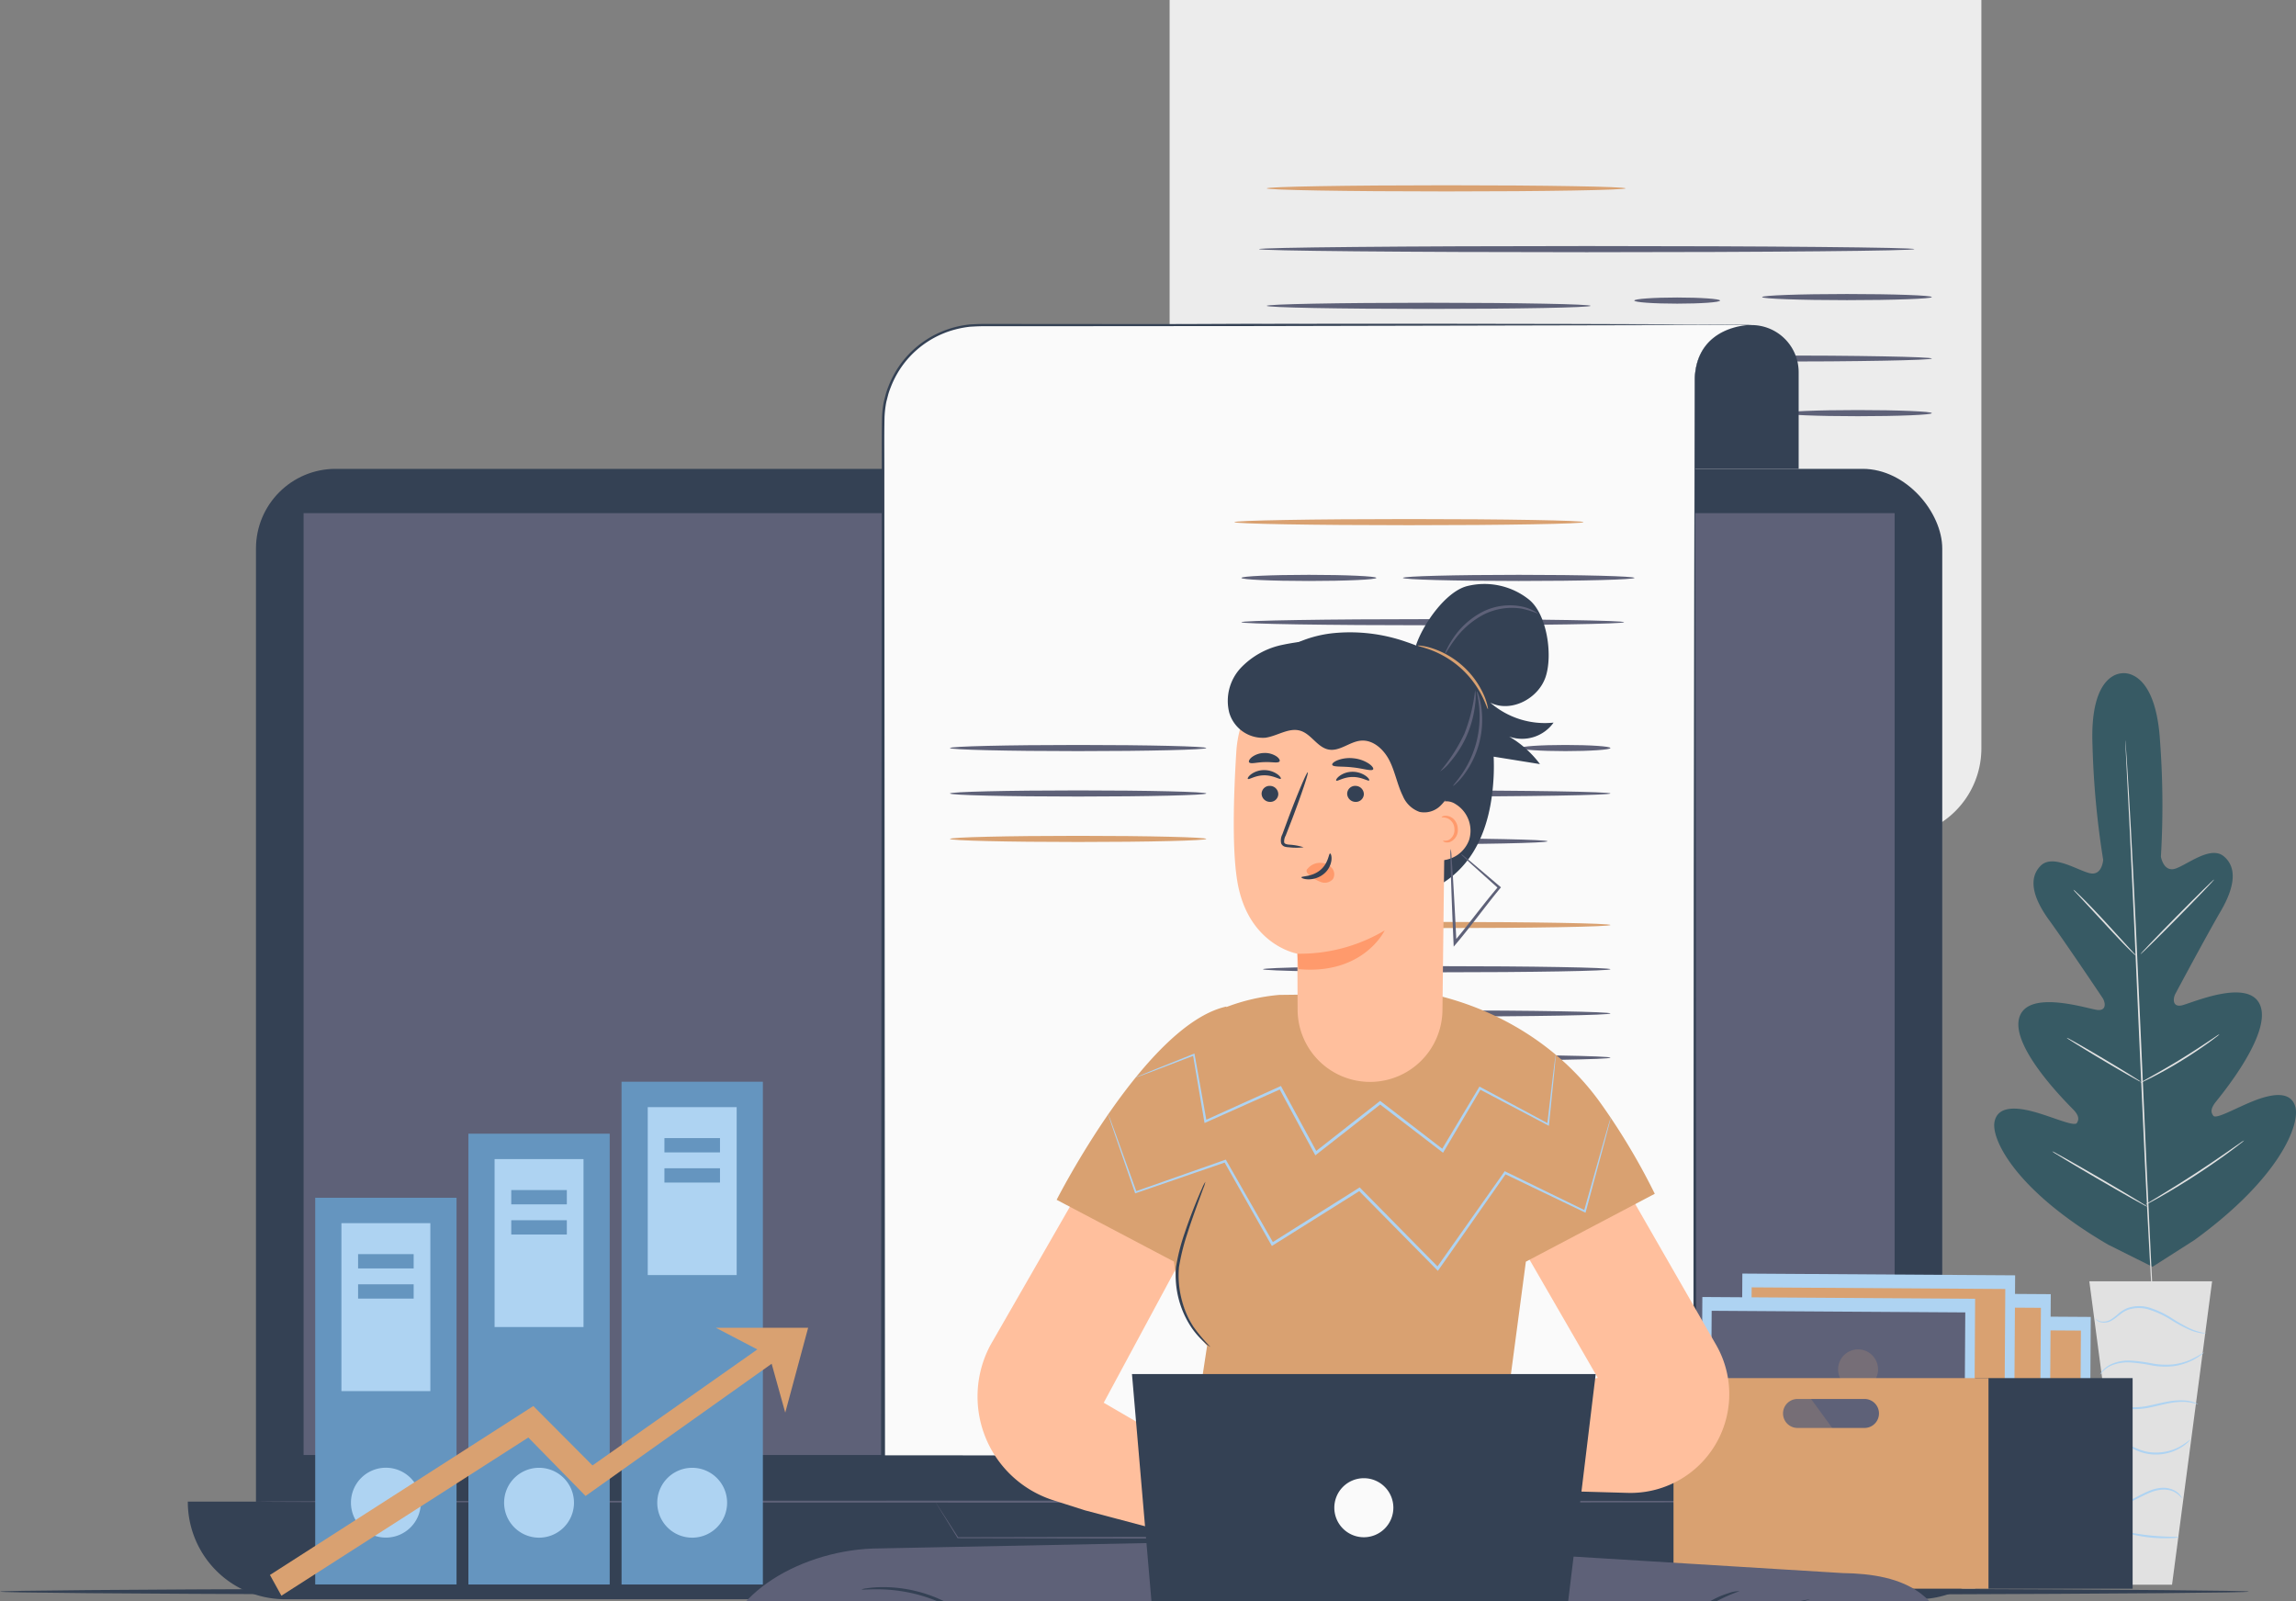 <svg xmlns="http://www.w3.org/2000/svg" xmlns:xlink="http://www.w3.org/1999/xlink" width="420" height="292.897" viewBox="0 0 420 292.897">
  <rect x="0" y="0" width="420" height="292.897" fill="#808080" stroke="none"/>
  <defs>
    <clipPath id="clip-path">
      <rect id="Rectángulo_5726" data-name="Rectángulo 5726" width="269.905" height="199.04" fill="none"/>
    </clipPath>
  </defs>
  <g id="Grupo_59717" data-name="Grupo 59717" transform="translate(1469.962 -2421.139)">
    <g id="Grupo_59467" data-name="Grupo 59467" transform="translate(-1105.17 2544.262)">
      <g id="Grupo_59445" data-name="Grupo 59445">
        <g id="Grupo_59430" data-name="Grupo 59430">
          <path id="Trazado_103996" data-name="Trazado 103996" d="M-939.514,2592.262s-6.082-.437-5.522,13.207a158.1,158.1,0,0,0,1.952,20.91s-.178,3.025-2.521,2.432-6.75-3.538-8.927-1.337c-2.257,2.283-1.455,5.783,1.54,9.907s9.224,13.4,9.784,14.239c.55.825.771,2.373-.89,2.224s-12.871-3.948-14.356,1.479,8.745,15.544,9.843,16.671,1.156,1.839.711,2.521-4.093-.95-7.325-1.9-7.148-1.484-7.742,1.718,3.912,12.577,20.786,22.429l8.118,4.053,7.683-4.9c15.8-11.49,19.35-21.268,18.438-24.4s-4.754-2.2-7.875-.936-6.588,3.258-7.1,2.624-.524-1.349.455-2.58,10.146-12.321,8.126-17.573-12.794-.35-14.432-.036-1.573-1.248-1.108-2.124c.473-.892,5.743-10.744,8.311-15.147s3.016-7.966.54-10.011c-2.385-1.972-6.476,1.4-8.749,2.224s-2.752-2.167-2.752-2.167a158.132,158.132,0,0,0-.15-21c-.808-13.631-6.961-12.531-6.961-12.531" transform="translate(963.02 -2592.24)" fill="#375a64"/>
        </g>
        <g id="Grupo_59432" data-name="Grupo 59432" transform="translate(23.985 12.241)">
          <g id="Grupo_59431" data-name="Grupo 59431">
            <path id="Trazado_103997" data-name="Trazado 103997" d="M-929.687,2609.252s.016.1.032.285l.065.837c.051.752.124,1.834.219,3.223.186,2.8.425,6.849.7,11.856.557,10.013,1.207,23.852,1.874,39.138s1.284,29.131,1.784,39.146c.254,5,.46,9.045.6,11.86.069,1.39.123,2.473.161,3.225q.022.536.034.839c.006.189,0,.286,0,.286s-.016-.1-.032-.284-.037-.48-.065-.838c-.051-.751-.125-1.833-.218-3.221-.186-2.8-.426-6.848-.7-11.855-.556-10.013-1.207-23.853-1.875-39.145s-1.284-29.124-1.784-39.139c-.254-5-.46-9.046-.6-11.86-.069-1.389-.123-2.474-.161-3.225-.014-.358-.026-.637-.034-.84S-929.687,2609.252-929.687,2609.252Z" transform="translate(929.689 -2609.252)" fill="#e1e1e1"/>
          </g>
        </g>
        <g id="Grupo_59434" data-name="Grupo 59434" transform="translate(14.486 39.599)">
          <g id="Grupo_59433" data-name="Grupo 59433">
            <path id="Trazado_103998" data-name="Trazado 103998" d="M-942.888,2647.271a2.669,2.669,0,0,1,.505.42c.312.284.75.708,1.287,1.238,1.071,1.061,2.512,2.565,4.071,4.256l3.97,4.344,1.209,1.311a2.651,2.651,0,0,1,.422.5,2.713,2.713,0,0,1-.508-.417c-.312-.285-.75-.709-1.282-1.244-1.061-1.072-2.481-2.595-4.039-4.285l-4-4.314-1.215-1.3A2.668,2.668,0,0,1-942.888,2647.271Z" transform="translate(942.889 -2647.27)" fill="#e1e1e1"/>
          </g>
        </g>
        <g id="Grupo_59436" data-name="Grupo 59436" transform="translate(26.757 37.732)">
          <g id="Grupo_59435" data-name="Grupo 59435">
            <path id="Trazado_103999" data-name="Trazado 103999" d="M-925.836,2658.346c-.061-.06,2.907-3.17,6.63-6.943s6.791-6.786,6.852-6.726-2.906,3.169-6.63,6.944S-925.776,2658.406-925.836,2658.346Z" transform="translate(925.837 -2644.676)" fill="#e1e1e1"/>
          </g>
        </g>
        <g id="Grupo_59438" data-name="Grupo 59438" transform="translate(26.723 66.049)">
          <g id="Grupo_59437" data-name="Grupo 59437">
            <path id="Trazado_104000" data-name="Trazado 104000" d="M-925.883,2692.9a2.824,2.824,0,0,1,.566-.36l1.588-.891c1.34-.753,3.186-1.8,5.182-3.026s3.772-2.391,5.049-3.246l1.515-1.01a2.786,2.786,0,0,1,.577-.342,2.753,2.753,0,0,1-.507.439c-.338.266-.835.643-1.459,1.093-1.248.9-3.006,2.1-5.012,3.332s-3.872,2.249-5.241,2.955c-.686.35-1.244.625-1.636.8A2.779,2.779,0,0,1-925.883,2692.9Z" transform="translate(925.883 -2684.027)" fill="#e1e1e1"/>
          </g>
        </g>
        <g id="Grupo_59440" data-name="Grupo 59440" transform="translate(13.275 66.691)">
          <g id="Grupo_59439" data-name="Grupo 59439">
            <path id="Trazado_104001" data-name="Trazado 104001" d="M-944.572,2684.922a2.353,2.353,0,0,1,.562.263c.35.187.853.467,1.472.817,1.236.7,2.932,1.691,4.8,2.8s3.543,2.127,4.75,2.878c.6.376,1.089.684,1.421.9a2.391,2.391,0,0,1,.5.367,2.39,2.39,0,0,1-.561-.264c-.351-.187-.854-.466-1.472-.817-1.235-.7-2.932-1.691-4.8-2.8s-3.543-2.127-4.749-2.877c-.6-.375-1.089-.684-1.421-.9A2.43,2.43,0,0,1-944.572,2684.922Z" transform="translate(944.573 -2684.92)" fill="#e1e1e1"/>
          </g>
        </g>
        <g id="Grupo_59442" data-name="Grupo 59442" transform="translate(10.607 87.455)">
          <g id="Grupo_59441" data-name="Grupo 59441">
            <path id="Trazado_104002" data-name="Trazado 104002" d="M-948.279,2713.777a3.964,3.964,0,0,1,.714.346l1.89,1.042c1.588.892,3.772,2.142,6.174,3.54s4.569,2.678,6.13,3.619l1.839,1.127a3.933,3.933,0,0,1,.653.45,3.819,3.819,0,0,1-.714-.345l-1.89-1.042c-1.588-.891-3.772-2.142-6.175-3.54s-4.569-2.678-6.129-3.618l-1.839-1.127A3.846,3.846,0,0,1-948.279,2713.777Z" transform="translate(948.279 -2713.775)" fill="#e1e1e1"/>
          </g>
        </g>
        <g id="Grupo_59444" data-name="Grupo 59444" transform="translate(27.659 85.462)">
          <g id="Grupo_59443" data-name="Grupo 59443">
            <path id="Trazado_104003" data-name="Trazado 104003" d="M-924.583,2722.764a4.569,4.569,0,0,1,.706-.473l1.973-1.2c1.665-1.015,3.961-2.424,6.452-4.049s4.714-3.148,6.314-4.264l1.9-1.318a4.417,4.417,0,0,1,.717-.455,4.451,4.451,0,0,1-.645.552c-.428.34-1.056.82-1.841,1.4-1.569,1.162-3.774,2.719-6.273,4.345s-4.814,3.01-6.51,3.978c-.849.482-1.541.865-2.024,1.117A4.4,4.4,0,0,1-924.583,2722.764Z" transform="translate(924.583 -2711.004)" fill="#e1e1e1"/>
          </g>
        </g>
      </g>
      <g id="Grupo_59466" data-name="Grupo 59466" transform="translate(17.402 111.231)">
        <g id="Grupo_59447" data-name="Grupo 59447">
          <g id="Grupo_59446" data-name="Grupo 59446">
            <path id="Trazado_104004" data-name="Trazado 104004" d="M-916.379,2746.816h-22.458l7.33,55.486h7.8Z" transform="translate(938.837 -2746.816)" fill="#e1e1e1"/>
          </g>
        </g>
        <g id="Grupo_59450" data-name="Grupo 59450" transform="translate(1.164 4.533)">
          <g id="Grupo_59449" data-name="Grupo 59449">
            <g id="Grupo_59448" data-name="Grupo 59448">
              <path id="Trazado_104005" data-name="Trazado 104005" d="M-937.219,2755.4c-.009.006.025.079.12.2a1.416,1.416,0,0,0,.542.387,2.716,2.716,0,0,0,2.372-.291c.907-.5,1.7-1.483,2.912-1.917a6.369,6.369,0,0,1,4.13.082,17.656,17.656,0,0,1,3.846,1.863,26.683,26.683,0,0,0,3.127,1.678,8.648,8.648,0,0,0,2.306.667,4.15,4.15,0,0,0,.652.044c.149,0,.227-.006.227-.019a11.725,11.725,0,0,1-3.081-.928,30.884,30.884,0,0,1-3.058-1.731,17.06,17.06,0,0,0-3.911-1.924,6.6,6.6,0,0,0-4.359-.047,5.753,5.753,0,0,0-1.641,1.014,12.865,12.865,0,0,1-1.285,1,2.642,2.642,0,0,1-2.188.38A2.26,2.26,0,0,1-937.219,2755.4Z" transform="translate(937.22 -2753.115)" fill="#aed3f2"/>
            </g>
          </g>
        </g>
        <g id="Grupo_59453" data-name="Grupo 59453" transform="translate(1.983 12.967)">
          <g id="Grupo_59452" data-name="Grupo 59452">
            <g id="Grupo_59451" data-name="Grupo 59451">
              <path id="Trazado_104006" data-name="Trazado 104006" d="M-936.08,2768.909c.03.019.178-.229.529-.6a5.017,5.017,0,0,1,1.794-1.138,8.009,8.009,0,0,1,3.123-.47,32.793,32.793,0,0,1,3.908.532,13.422,13.422,0,0,0,4,.166,11,11,0,0,0,3.149-.9,10.038,10.038,0,0,0,1.893-1.125,2.719,2.719,0,0,0,.6-.54,20.012,20.012,0,0,1-2.6,1.428,11.478,11.478,0,0,1-3.086.8,13.753,13.753,0,0,1-3.9-.192,29.362,29.362,0,0,0-3.956-.508,7.9,7.9,0,0,0-3.23.568,4.708,4.708,0,0,0-1.8,1.281,3.217,3.217,0,0,0-.34.5C-936.062,2768.836-936.091,2768.9-936.08,2768.909Z" transform="translate(936.082 -2764.836)" fill="#aed3f2"/>
            </g>
          </g>
        </g>
        <g id="Grupo_59456" data-name="Grupo 59456" transform="translate(3.256 20.962)">
          <g id="Grupo_59455" data-name="Grupo 59455">
            <g id="Grupo_59454" data-name="Grupo 59454">
              <path id="Trazado_104007" data-name="Trazado 104007" d="M-917.654,2777.495a1.922,1.922,0,0,0-.619-.321,6.629,6.629,0,0,0-1.862-.4,11.829,11.829,0,0,0-2.814.161c-1.048.17-2.17.458-3.349.709a14.087,14.087,0,0,1-3.345.378,7.305,7.305,0,0,1-2.655-.574,6.14,6.14,0,0,1-2.014-1.5,1.753,1.753,0,0,0,.381.586,4.752,4.752,0,0,0,1.525,1.148,7.15,7.15,0,0,0,2.749.676,13.476,13.476,0,0,0,3.435-.356c1.192-.253,2.307-.551,3.332-.736a12.85,12.85,0,0,1,2.742-.235A10.346,10.346,0,0,1-917.654,2777.495Z" transform="translate(934.313 -2775.947)" fill="#aed3f2"/>
            </g>
          </g>
        </g>
        <g id="Grupo_59459" data-name="Grupo 59459" transform="translate(3.969 28.901)">
          <g id="Grupo_59458" data-name="Grupo 59458">
            <g id="Grupo_59457" data-name="Grupo 59457">
              <path id="Trazado_104008" data-name="Trazado 104008" d="M-933.321,2788.283a3.648,3.648,0,0,1,2.18-.219,10.543,10.543,0,0,1,2.281.849,8.653,8.653,0,0,0,2.961.817,8.885,8.885,0,0,0,5.372-1.245,7.6,7.6,0,0,0,1.337-1.028c.273-.291.414-.458.4-.476a19.607,19.607,0,0,1-1.863,1.28,9.207,9.207,0,0,1-5.21,1.1c-2.126-.122-3.758-1.39-5.232-1.557a3.331,3.331,0,0,0-1.694.146C-933.172,2788.1-933.333,2788.271-933.321,2788.283Z" transform="translate(933.322 -2786.979)" fill="#aed3f2"/>
            </g>
          </g>
        </g>
        <g id="Grupo_59462" data-name="Grupo 59462" transform="translate(5.22 37.753)">
          <g id="Grupo_59461" data-name="Grupo 59461">
            <g id="Grupo_59460" data-name="Grupo 59460">
              <path id="Trazado_104009" data-name="Trazado 104009" d="M-931.583,2802.383a4.3,4.3,0,0,0,1.872-.372c1.129-.377,2.526-1.243,4.159-1.891a6.774,6.774,0,0,1,2.386-.5,4.385,4.385,0,0,1,1.918.438,4.237,4.237,0,0,1,1.387,1.2,1.016,1.016,0,0,0-.213-.473,3.084,3.084,0,0,0-1.052-.953,4.415,4.415,0,0,0-2.036-.547,6.7,6.7,0,0,0-2.522.5c-1.691.674-3.044,1.565-4.122,1.992C-930.87,2802.23-931.592,2802.324-931.583,2802.383Z" transform="translate(931.583 -2799.281)" fill="#aed3f2"/>
            </g>
          </g>
        </g>
        <g id="Grupo_59465" data-name="Grupo 59465" transform="translate(6.321 45.797)">
          <g id="Grupo_59464" data-name="Grupo 59464">
            <g id="Grupo_59463" data-name="Grupo 59463">
              <path id="Trazado_104010" data-name="Trazado 104010" d="M-930.053,2810.473a5.24,5.24,0,0,0,1.422.461,25.631,25.631,0,0,0,3.555.6,25.766,25.766,0,0,0,3.6.1,5.2,5.2,0,0,0,1.485-.176c-.006-.111-2.276-.013-5.052-.293S-930.026,2810.366-930.053,2810.473Z" transform="translate(930.053 -2810.459)" fill="#aed3f2"/>
            </g>
          </g>
        </g>
      </g>
    </g>
    <g id="Grupo_59469" data-name="Grupo 59469" transform="translate(-1469.962 2711.527)">
      <g id="Grupo_59468" data-name="Grupo 59468">
        <path id="Trazado_104011" data-name="Trazado 104011" d="M-1058.571,2825.406c0,.4-92.1.721-205.686.721-113.624,0-205.705-.322-205.705-.721s92.081-.722,205.705-.722C-1150.671,2824.684-1058.571,2825.007-1058.571,2825.406Z" transform="translate(1469.962 -2824.684)" fill="#344154"/>
      </g>
    </g>
    <g id="Grupo_59488" data-name="Grupo 59488" transform="translate(-1256.008 2421.139)">
      <g id="Grupo_59470" data-name="Grupo 59470">
        <path id="Rectángulo_5713" data-name="Rectángulo 5713" d="M0,0H148.493a0,0,0,0,1,0,0V136.878a16.22,16.22,0,0,1-16.22,16.22H0a0,0,0,0,1,0,0V0A0,0,0,0,1,0,0Z" fill="#ececec"/>
      </g>
      <g id="Grupo_59485" data-name="Grupo 59485" transform="translate(16.347 45.003)">
        <g id="Grupo_59472" data-name="Grupo 59472">
          <g id="Grupo_59471" data-name="Grupo 59471">
            <path id="Trazado_104012" data-name="Trazado 104012" d="M-1030.035,2484.241c0,.311-26.839.562-59.939.562s-59.944-.252-59.944-.562,26.833-.562,59.944-.562S-1030.035,2483.93-1030.035,2484.241Z" transform="translate(1149.918 -2483.678)" fill="#5e6178"/>
          </g>
        </g>
        <g id="Grupo_59474" data-name="Grupo 59474" transform="translate(1.424 10.372)">
          <g id="Grupo_59473" data-name="Grupo 59473">
            <path id="Trazado_104013" data-name="Trazado 104013" d="M-1088.709,2498.653c0,.31-13.26.562-29.614.562s-29.616-.252-29.616-.562,13.258-.562,29.616-.562S-1088.709,2498.343-1088.709,2498.653Z" transform="translate(1147.939 -2498.091)" fill="#5e6178"/>
          </g>
        </g>
        <g id="Grupo_59476" data-name="Grupo 59476" transform="translate(68.658 9.411)">
          <g id="Grupo_59475" data-name="Grupo 59475">
            <path id="Trazado_104014" data-name="Trazado 104014" d="M-1038.818,2497.318c0,.311-3.512.562-7.844.562s-7.844-.251-7.844-.562,3.511-.562,7.844-.562S-1038.818,2497.008-1038.818,2497.318Z" transform="translate(1054.506 -2496.756)" fill="#5e6178"/>
          </g>
        </g>
        <g id="Grupo_59478" data-name="Grupo 59478" transform="translate(92.029 8.77)">
          <g id="Grupo_59477" data-name="Grupo 59477">
            <path id="Trazado_104015" data-name="Trazado 104015" d="M-990.971,2496.428c0,.311-6.953.563-15.528.563s-15.529-.252-15.529-.562,6.951-.562,15.529-.562S-990.971,2496.118-990.971,2496.428Z" transform="translate(1022.027 -2495.866)" fill="#5e6178"/>
          </g>
        </g>
        <g id="Grupo_59480" data-name="Grupo 59480" transform="translate(0 20.296)">
          <g id="Grupo_59479" data-name="Grupo 59479">
            <path id="Trazado_104016" data-name="Trazado 104016" d="M-1094.21,2512.445c0,.311-12.472.563-27.853.563s-27.855-.252-27.855-.563,12.468-.562,27.855-.562S-1094.21,2512.135-1094.21,2512.445Z" transform="translate(1149.918 -2511.884)" fill="#5e6178"/>
          </g>
        </g>
        <g id="Grupo_59482" data-name="Grupo 59482" transform="translate(62.255 20.011)">
          <g id="Grupo_59481" data-name="Grupo 59481">
            <path id="Trazado_104017" data-name="Trazado 104017" d="M-1002.573,2512.048c0,.31-13.619.562-30.414.562s-30.417-.252-30.417-.562,13.615-.562,30.417-.562S-1002.573,2511.738-1002.573,2512.048Z" transform="translate(1063.404 -2511.487)" fill="#5e6178"/>
          </g>
        </g>
        <g id="Grupo_59484" data-name="Grupo 59484" transform="translate(96.001 29.998)">
          <g id="Grupo_59483" data-name="Grupo 59483">
            <path id="Trazado_104018" data-name="Trazado 104018" d="M-989.423,2525.927c0,.311-6.064.562-13.542.562s-13.543-.251-13.543-.562,6.063-.562,13.543-.562S-989.423,2525.617-989.423,2525.927Z" transform="translate(1016.508 -2525.365)" fill="#5e6178"/>
          </g>
        </g>
      </g>
      <g id="Grupo_59487" data-name="Grupo 59487" transform="translate(17.772 33.886)">
        <g id="Grupo_59486" data-name="Grupo 59486">
          <path id="Trazado_104019" data-name="Trazado 104019" d="M-1082.308,2468.792c0,.31-14.693.562-32.814.562s-32.817-.252-32.817-.562,14.69-.562,32.817-.562S-1082.308,2468.481-1082.308,2468.792Z" transform="translate(1147.939 -2468.229)" fill="#d9a171"/>
        </g>
      </g>
    </g>
    <g id="Grupo_59509" data-name="Grupo 59509" transform="translate(-1435.605 2506.892)">
      <g id="Grupo_59504" data-name="Grupo 59504">
        <g id="Grupo_59503" data-name="Grupo 59503">
          <g id="Grupo_59502" data-name="Grupo 59502">
            <g id="Grupo_59491" data-name="Grupo 59491" transform="translate(12.468)">
              <g id="Grupo_59490" data-name="Grupo 59490">
                <g id="Grupo_59489" data-name="Grupo 59489">
                  <rect id="Rectángulo_5714" data-name="Rectángulo 5714" width="308.464" height="203.985" rx="14.567" fill="#344154"/>
                </g>
              </g>
            </g>
            <g id="Grupo_59494" data-name="Grupo 59494" transform="translate(0 188.898)">
              <g id="Grupo_59493" data-name="Grupo 59493">
                <g id="Grupo_59492" data-name="Grupo 59492">
                  <path id="Rectángulo_5715" data-name="Rectángulo 5715" d="M0,0H334.2a0,0,0,0,1,0,0V.051a17.8,17.8,0,0,1-17.8,17.8H17.8A17.8,17.8,0,0,1,0,.051V0A0,0,0,0,1,0,0Z" fill="#344154"/>
                </g>
              </g>
            </g>
            <g id="Grupo_59497" data-name="Grupo 59497" transform="translate(21.179 8.104)">
              <g id="Grupo_59496" data-name="Grupo 59496">
                <g id="Grupo_59495" data-name="Grupo 59495">
                  <rect id="Rectángulo_5716" data-name="Rectángulo 5716" width="291.042" height="172.262" fill="#5e6178"/>
                </g>
              </g>
            </g>
            <g id="Grupo_59501" data-name="Grupo 59501" transform="translate(136.723 188.698)">
              <g id="Grupo_59500" data-name="Grupo 59500">
                <g id="Grupo_59499" data-name="Grupo 59499">
                  <g id="Grupo_59498" data-name="Grupo 59498">
                    <path id="Trazado_104020" data-name="Trazado 104020" d="M-1232.216,2802.736c-.006,0,.1-.007.322-.01l.978-.009,3.8-.021,14.1-.058,47.151-.1h.348l-.175.3c-.594,1.016-1.231,2.107-1.872,3.206l-1.979,3.389-.058.1h-.115l-58.355-.11h-.05l-.026-.042-3.056-4.97-.768-1.259c-.171-.28-.247-.416-.247-.416s.1.151.29.437.464.716.816,1.261l3.117,4.85-.076-.043,58.355-.108-.172.1,1.979-3.39,1.872-3.207.172.3-46.958-.1-14.168-.057-3.86-.021-1.011-.01C-1232.089,2802.743-1232.216,2802.736-1232.216,2802.736Z" transform="translate(1232.216 -2802.536)" fill="#5e6178"/>
                  </g>
                </g>
              </g>
            </g>
          </g>
        </g>
      </g>
      <g id="Grupo_59508" data-name="Grupo 59508" transform="translate(12.468 188.71)">
        <g id="Grupo_59505" data-name="Grupo 59505" transform="translate(0 0.188)">
          <line id="Línea_256" data-name="Línea 256" x2="308.464" fill="#344154"/>
        </g>
        <g id="Grupo_59507" data-name="Grupo 59507">
          <g id="Grupo_59506" data-name="Grupo 59506">
            <path id="Trazado_104021" data-name="Trazado 104021" d="M-1096.426,2802.741c0,.1-69.058.187-154.225.187-85.2,0-154.24-.083-154.24-.187s69.043-.188,154.24-.188C-1165.484,2802.553-1096.426,2802.637-1096.426,2802.741Z" transform="translate(1404.89 -2802.553)" fill="#5e6178"/>
          </g>
        </g>
      </g>
    </g>
    <g id="Grupo_59557" data-name="Grupo 59557" transform="translate(-1308.783 2480.353)">
      <g id="Grupo_59510" data-name="Grupo 59510" transform="translate(142.079 0.241)">
        <path id="Trazado_104022" data-name="Trazado 104022" d="M-1031.383,2503.762h0a8.617,8.617,0,0,1,8.616,8.617v17.681h-25.766v-16.312a9.986,9.986,0,0,1,9.986-9.986Z" transform="translate(1048.532 -2503.762)" fill="#344154"/>
      </g>
      <g id="Grupo_59512" data-name="Grupo 59512" transform="translate(50.638)">
        <g id="Grupo_59511" data-name="Grupo 59511">
          <path id="Trazado_104023" data-name="Trazado 104023" d="M-1067.016,2503.668c0,.1-24.311.166-54.292.14s-54.3-.132-54.3-.236,24.306-.166,54.3-.139S-1067.015,2503.564-1067.016,2503.668Z" transform="translate(1175.605 -2503.427)" fill="#344154"/>
        </g>
      </g>
      <g id="Grupo_59513" data-name="Grupo 59513" transform="translate(0.358 0.145)">
        <path id="Trazado_104024" data-name="Trazado 104024" d="M-1086.834,2503.7l-10.745-.074-15.608.1h-114.661a17.628,17.628,0,0,0-17.628,17.629V2710.8h148.493V2513.39C-1096.549,2503.725-1086.834,2503.7-1086.834,2503.7Z" transform="translate(1245.477 -2503.629)" fill="#fafafa"/>
      </g>
      <g id="Grupo_59514" data-name="Grupo 59514" transform="translate(0 0.025)">
        <path id="Trazado_104025" data-name="Trazado 104025" d="M-1086.974,2503.656l-89.536.2-44.769.034-5.6,0c-.938-.018-1.856.037-2.775.086a18.276,18.276,0,0,0-2.715.495,17.437,17.437,0,0,0-9.137,5.876,17.536,17.536,0,0,0-2.734,4.771,13.649,13.649,0,0,0-.446,1.306l-.343,1.338a19.076,19.076,0,0,0-.32,2.74c-.08,3.708-.018,7.455-.034,11.18l.12,179.074-.358-.358,148.493.1-.261.261.071-106.5.085-53.25.053-26.624.013-6.656.006-3.328a10.9,10.9,0,0,1,.07-1.662,8.992,8.992,0,0,1,.26-1.644,8.814,8.814,0,0,1,3.6-5.422,10.413,10.413,0,0,1,2.986-1.442A12.588,12.588,0,0,1-1086.974,2503.656Zm0,0a12.559,12.559,0,0,0-3.266.581,10.389,10.389,0,0,0-2.975,1.451,8.77,8.77,0,0,0-3.561,5.412,8.882,8.882,0,0,0-.253,1.636,10.9,10.9,0,0,0-.063,1.659l.006,3.328.013,6.656.053,26.626.086,53.251.072,106.5v.262h-.262l-148.493.1h-.358v-.358l.12-179.074c.021-3.735-.037-7.452.049-11.2a19.422,19.422,0,0,1,.333-2.811l.354-1.372a14.067,14.067,0,0,1,.458-1.34,17.988,17.988,0,0,1,2.811-4.891,17.867,17.867,0,0,1,9.376-6.012,18.494,18.494,0,0,1,2.782-.5c.943-.051,1.887-.1,2.816-.084l5.6,0,44.768.034Z" transform="translate(1245.975 -2503.462)" fill="#344154"/>
      </g>
      <g id="Grupo_59516" data-name="Grupo 59516" transform="translate(64.627 35.722)">
        <g id="Grupo_59515" data-name="Grupo 59515">
          <path id="Trazado_104026" data-name="Trazado 104026" d="M-1092.317,2553.632c0,.31-14.294.562-31.922.562s-31.926-.252-31.926-.562,14.291-.562,31.926-.562S-1092.317,2553.321-1092.317,2553.632Z" transform="translate(1156.165 -2553.069)" fill="#d9a171"/>
        </g>
      </g>
      <g id="Grupo_59518" data-name="Grupo 59518" transform="translate(65.908 45.923)">
        <g id="Grupo_59517" data-name="Grupo 59517">
          <path id="Trazado_104027" data-name="Trazado 104027" d="M-1129.7,2567.807c0,.31-5.527.562-12.343.562s-12.344-.252-12.344-.562,5.526-.562,12.344-.562S-1129.7,2567.5-1129.7,2567.807Z" transform="translate(1154.385 -2567.245)" fill="#5e6178"/>
        </g>
      </g>
      <g id="Grupo_59520" data-name="Grupo 59520" transform="translate(12.596 77.04)">
        <g id="Grupo_59519" data-name="Grupo 59519">
          <path id="Trazado_104028" data-name="Trazado 104028" d="M-1181.587,2611.05c0,.311-10.5.563-23.441.563s-23.442-.252-23.442-.563,10.493-.562,23.442-.562S-1181.587,2610.74-1181.587,2611.05Z" transform="translate(1228.47 -2610.488)" fill="#5e6178"/>
        </g>
      </g>
      <g id="Grupo_59522" data-name="Grupo 59522" transform="translate(65.686 77.04)">
        <g id="Grupo_59521" data-name="Grupo 59521">
          <path id="Trazado_104029" data-name="Trazado 104029" d="M-1107.81,2611.05c0,.311-10.5.563-23.44.563s-23.443-.252-23.443-.563,10.494-.562,23.443-.562S-1107.81,2610.74-1107.81,2611.05Z" transform="translate(1154.693 -2610.488)" fill="#d9a171"/>
        </g>
      </g>
      <g id="Grupo_59524" data-name="Grupo 59524" transform="translate(12.596 85.351)">
        <g id="Grupo_59523" data-name="Grupo 59523">
          <path id="Trazado_104030" data-name="Trazado 104030" d="M-1181.587,2622.6c0,.31-10.5.562-23.441.562s-23.442-.252-23.442-.562,10.493-.562,23.442-.562S-1181.587,2622.289-1181.587,2622.6Z" transform="translate(1228.47 -2622.037)" fill="#5e6178"/>
        </g>
      </g>
      <g id="Grupo_59526" data-name="Grupo 59526" transform="translate(12.596 93.661)">
        <g id="Grupo_59525" data-name="Grupo 59525">
          <path id="Trazado_104031" data-name="Trazado 104031" d="M-1181.587,2634.147c0,.311-10.5.563-23.441.563s-23.442-.252-23.442-.563,10.493-.562,23.442-.562S-1181.587,2633.837-1181.587,2634.147Z" transform="translate(1228.47 -2633.585)" fill="#d9a171"/>
        </g>
      </g>
      <g id="Grupo_59528" data-name="Grupo 59528" transform="translate(65.908 62.85)">
        <g id="Grupo_59527" data-name="Grupo 59527">
          <path id="Trazado_104032" data-name="Trazado 104032" d="M-1129.7,2591.33c0,.311-5.527.562-12.343.562s-12.344-.251-12.344-.562,5.526-.562,12.344-.562S-1129.7,2591.02-1129.7,2591.33Z" transform="translate(1154.385 -2590.768)" fill="#5e6178"/>
        </g>
      </g>
      <g id="Grupo_59530" data-name="Grupo 59530" transform="translate(116.951 77.04)">
        <g id="Grupo_59529" data-name="Grupo 59529">
          <path id="Trazado_104033" data-name="Trazado 104033" d="M-1066.993,2611.05c0,.311-3.685.563-8.229.563s-8.229-.252-8.229-.563,3.684-.562,8.229-.562S-1066.993,2610.74-1066.993,2611.05Z" transform="translate(1083.451 -2610.488)" fill="#5e6178"/>
        </g>
      </g>
      <g id="Grupo_59532" data-name="Grupo 59532" transform="translate(95.453 45.923)">
        <g id="Grupo_59531" data-name="Grupo 59531">
          <path id="Trazado_104034" data-name="Trazado 104034" d="M-1070.968,2567.807c0,.31-9.483.562-21.178.562s-21.181-.252-21.181-.562,9.481-.562,21.181-.562S-1070.968,2567.5-1070.968,2567.807Z" transform="translate(1113.326 -2567.245)" fill="#5e6178"/>
        </g>
      </g>
      <g id="Grupo_59534" data-name="Grupo 59534" transform="translate(65.908 54.026)">
        <g id="Grupo_59533" data-name="Grupo 59533">
          <path id="Trazado_104035" data-name="Trazado 104035" d="M-1084.392,2579.068c0,.311-15.67.562-34.995.562s-35-.251-35-.562,15.666-.562,35-.562S-1084.392,2578.758-1084.392,2579.068Z" transform="translate(1154.385 -2578.506)" fill="#5e6178"/>
        </g>
      </g>
      <g id="Grupo_59536" data-name="Grupo 59536" transform="translate(65.686 85.351)">
        <g id="Grupo_59535" data-name="Grupo 59535">
          <path id="Trazado_104036" data-name="Trazado 104036" d="M-1086.97,2622.6c0,.31-15.162.562-33.86.562s-33.863-.252-33.863-.562,15.158-.562,33.863-.562S-1086.97,2622.289-1086.97,2622.6Z" transform="translate(1154.693 -2622.037)" fill="#5e6178"/>
        </g>
      </g>
      <g id="Grupo_59538" data-name="Grupo 59538" transform="translate(69.861 109.409)">
        <g id="Grupo_59537" data-name="Grupo 59537">
          <path id="Trazado_104037" data-name="Trazado 104037" d="M-1085.343,2656.032c0,.311-14.227.562-31.773.562s-31.775-.251-31.775-.562,14.224-.562,31.775-.562S-1085.343,2655.722-1085.343,2656.032Z" transform="translate(1148.891 -2655.47)" fill="#d9a171"/>
        </g>
      </g>
      <g id="Grupo_59540" data-name="Grupo 59540" transform="translate(69.861 117.497)">
        <g id="Grupo_59539" data-name="Grupo 59539">
          <path id="Trazado_104038" data-name="Trazado 104038" d="M-1085.343,2667.272c0,.31-14.227.562-31.773.562s-31.775-.252-31.775-.562,14.224-.562,31.775-.562S-1085.343,2666.962-1085.343,2667.272Z" transform="translate(1148.891 -2666.71)" fill="#5e6178"/>
        </g>
      </g>
      <g id="Grupo_59542" data-name="Grupo 59542" transform="translate(69.861 125.585)">
        <g id="Grupo_59541" data-name="Grupo 59541">
          <path id="Trazado_104039" data-name="Trazado 104039" d="M-1085.343,2678.511c0,.311-14.227.563-31.773.563s-31.775-.252-31.775-.563,14.224-.562,31.775-.562S-1085.343,2678.2-1085.343,2678.511Z" transform="translate(1148.891 -2677.949)" fill="#5e6178"/>
        </g>
      </g>
      <g id="Grupo_59544" data-name="Grupo 59544" transform="translate(69.861 133.673)">
        <g id="Grupo_59543" data-name="Grupo 59543">
          <path id="Trazado_104040" data-name="Trazado 104040" d="M-1085.343,2689.751c0,.311-14.227.562-31.773.562s-31.775-.251-31.775-.562,14.224-.562,31.775-.562S-1085.343,2689.441-1085.343,2689.751Z" transform="translate(1148.891 -2689.189)" fill="#5e6178"/>
        </g>
      </g>
      <g id="Grupo_59546" data-name="Grupo 59546" transform="translate(69.861 141.761)">
        <g id="Grupo_59545" data-name="Grupo 59545">
          <path id="Trazado_104041" data-name="Trazado 104041" d="M-1112.308,2700.991c0,.156-2.047.3-5.358.4s-7.882.165-12.933.165-9.625-.062-12.936-.165-5.357-.242-5.357-.4,2.047-.3,5.357-.4,7.884-.165,12.936-.165,9.623.063,12.933.165S-1112.308,2700.836-1112.308,2700.991Z" transform="translate(1148.891 -2700.429)" fill="#5e6178"/>
        </g>
      </g>
      <g id="Grupo_59548" data-name="Grupo 59548" transform="translate(67.159 94.096)">
        <g id="Grupo_59547" data-name="Grupo 59547">
          <path id="Trazado_104042" data-name="Trazado 104042" d="M-1097.91,2634.752c0,.31-12.254.562-27.367.562s-27.369-.252-27.369-.562,12.251-.562,27.369-.562S-1097.91,2634.442-1097.91,2634.752Z" transform="translate(1152.646 -2634.19)" fill="#5e6178"/>
        </g>
      </g>
      <g id="Grupo_59552" data-name="Grupo 59552" transform="translate(67.159 187.661)">
        <g id="Grupo_59549" data-name="Grupo 59549">
          <path id="Trazado_104043" data-name="Trazado 104043" d="M-1150.085,2765.5a1.281,1.281,0,0,1-1.281,1.281,1.281,1.281,0,0,1-1.28-1.281,1.279,1.279,0,0,1,1.28-1.28A1.28,1.28,0,0,1-1150.085,2765.5Z" transform="translate(1152.646 -2764.215)" fill="#344154"/>
        </g>
        <g id="Grupo_59550" data-name="Grupo 59550" transform="translate(7.601)">
          <path id="Trazado_104044" data-name="Trazado 104044" d="M-1139.522,2765.5a1.28,1.28,0,0,1-1.28,1.281,1.281,1.281,0,0,1-1.281-1.281,1.28,1.28,0,0,1,1.281-1.28A1.279,1.279,0,0,1-1139.522,2765.5Z" transform="translate(1142.083 -2764.215)" fill="#344154"/>
        </g>
        <g id="Grupo_59551" data-name="Grupo 59551" transform="translate(15.202)">
          <path id="Trazado_104045" data-name="Trazado 104045" d="M-1128.958,2765.5a1.281,1.281,0,0,1-1.281,1.281,1.281,1.281,0,0,1-1.281-1.281,1.28,1.28,0,0,1,1.281-1.28A1.28,1.28,0,0,1-1128.958,2765.5Z" transform="translate(1131.52 -2764.215)" fill="#344154"/>
        </g>
      </g>
      <g id="Grupo_59554" data-name="Grupo 59554" transform="translate(66.043 158.615)">
        <g id="Grupo_59553" data-name="Grupo 59553">
          <path id="Trazado_104046" data-name="Trazado 104046" d="M-1107.314,2724.412c0,.31-10.5.562-23.441.562s-23.442-.252-23.442-.562,10.494-.562,23.442-.562S-1107.314,2724.1-1107.314,2724.412Z" transform="translate(1154.197 -2723.85)" fill="#d9a171"/>
        </g>
      </g>
      <g id="Grupo_59556" data-name="Grupo 59556" transform="translate(66.043 166.925)">
        <g id="Grupo_59555" data-name="Grupo 59555">
          <path id="Trazado_104047" data-name="Trazado 104047" d="M-1086.475,2735.96c0,.311-15.161.563-33.86.563s-33.862-.252-33.862-.562,15.158-.562,33.862-.562S-1086.475,2735.65-1086.475,2735.96Z" transform="translate(1154.197 -2735.398)" fill="#5e6178"/>
        </g>
      </g>
    </g>
    <g id="Grupo_59583" data-name="Grupo 59583" transform="translate(-1163.831 2654.077)">
      <g id="Grupo_59563" data-name="Grupo 59563" transform="translate(26.171 7.608)">
        <g id="Grupo_59560" data-name="Grupo 59560" transform="translate(0 0)">
          <g id="Grupo_59559" data-name="Grupo 59559">
            <g id="Grupo_59558" data-name="Grupo 59558">
              <rect id="Rectángulo_5717" data-name="Rectángulo 5717" width="39.894" height="49.9" transform="translate(0 39.893) rotate(-89.632)" fill="#aed3f2"/>
            </g>
          </g>
        </g>
        <rect id="Rectángulo_5718" data-name="Rectángulo 5718" width="34.871" height="46.394" transform="translate(1.736 37.393) rotate(-89.632)" fill="#d9a171"/>
        <path id="Trazado_104048" data-name="Trazado 104048" d="M-1005.758,2798.978l16.343-21.571,9.95,13.625,6.855-7.205,13.245,15.449Z" transform="translate(1007.495 -2761.585)" fill="#d9a171" opacity="0.2"/>
        <g id="Grupo_59562" data-name="Grupo 59562" transform="translate(25.089 9.582)" opacity="0.2">
          <g id="Grupo_59561" data-name="Grupo 59561">
            <path id="Trazado_104049" data-name="Trazado 104049" d="M-966,2772.413a3.653,3.653,0,0,1-3.676,3.63,3.653,3.653,0,0,1-3.63-3.677,3.653,3.653,0,0,1,3.676-3.629A3.652,3.652,0,0,1-966,2772.413Z" transform="translate(973.305 -2768.736)" fill="#d9a171"/>
          </g>
        </g>
      </g>
      <g id="Grupo_59569" data-name="Grupo 59569" transform="translate(18.853 3.443)">
        <g id="Grupo_59566" data-name="Grupo 59566" transform="translate(0 0)">
          <g id="Grupo_59565" data-name="Grupo 59565" transform="translate(0)">
            <g id="Grupo_59564" data-name="Grupo 59564">
              <rect id="Rectángulo_5719" data-name="Rectángulo 5719" width="39.894" height="49.9" transform="translate(0 39.893) rotate(-89.632)" fill="#aed3f2"/>
            </g>
          </g>
        </g>
        <rect id="Rectángulo_5720" data-name="Rectángulo 5720" width="34.871" height="46.394" transform="translate(1.736 37.392) rotate(-89.632)" fill="#d9a171"/>
        <path id="Trazado_104050" data-name="Trazado 104050" d="M-1015.927,2793.189l16.343-21.571,9.951,13.625,6.854-7.206,13.245,15.449Z" transform="translate(1017.664 -2755.797)" fill="#d9a171" opacity="0.2"/>
        <g id="Grupo_59568" data-name="Grupo 59568" transform="translate(25.089 9.582)" opacity="0.2">
          <g id="Grupo_59567" data-name="Grupo 59567">
            <path id="Trazado_104051" data-name="Trazado 104051" d="M-976.169,2766.623a3.653,3.653,0,0,1-3.676,3.63,3.653,3.653,0,0,1-3.629-3.676,3.652,3.652,0,0,1,3.676-3.629A3.653,3.653,0,0,1-976.169,2766.623Z" transform="translate(983.474 -2762.947)" fill="#d9a171"/>
          </g>
        </g>
      </g>
      <g id="Grupo_59575" data-name="Grupo 59575" transform="translate(12.336 0)">
        <g id="Grupo_59572" data-name="Grupo 59572" transform="translate(0)">
          <g id="Grupo_59571" data-name="Grupo 59571">
            <g id="Grupo_59570" data-name="Grupo 59570">
              <rect id="Rectángulo_5721" data-name="Rectángulo 5721" width="39.894" height="49.9" transform="translate(0 39.893) rotate(-89.632)" fill="#aed3f2"/>
            </g>
          </g>
        </g>
        <rect id="Rectángulo_5722" data-name="Rectángulo 5722" width="34.871" height="46.394" transform="translate(1.736 37.393) rotate(-89.632)" fill="#d9a171"/>
        <path id="Trazado_104052" data-name="Trazado 104052" d="M-1024.983,2788.405l16.343-21.571,9.951,13.625,6.855-7.206,13.245,15.449Z" transform="translate(1026.72 -2751.013)" fill="#d9a171" opacity="0.2"/>
        <g id="Grupo_59574" data-name="Grupo 59574" transform="translate(25.089 9.582)" opacity="0.2">
          <g id="Grupo_59573" data-name="Grupo 59573">
            <path id="Trazado_104053" data-name="Trazado 104053" d="M-985.225,2761.84a3.653,3.653,0,0,1-3.677,3.629,3.653,3.653,0,0,1-3.63-3.676,3.653,3.653,0,0,1,3.676-3.63A3.653,3.653,0,0,1-985.225,2761.84Z" transform="translate(992.531 -2758.163)" fill="#d9a171"/>
          </g>
        </g>
      </g>
      <g id="Grupo_59581" data-name="Grupo 59581" transform="translate(5.019 4.285)">
        <g id="Grupo_59578" data-name="Grupo 59578" transform="translate(0 0)">
          <g id="Grupo_59577" data-name="Grupo 59577">
            <g id="Grupo_59576" data-name="Grupo 59576">
              <rect id="Rectángulo_5723" data-name="Rectángulo 5723" width="39.894" height="49.9" transform="translate(0 39.893) rotate(-89.632)" fill="#aed3f2"/>
            </g>
          </g>
        </g>
        <rect id="Rectángulo_5724" data-name="Rectángulo 5724" width="34.871" height="46.394" transform="translate(1.736 37.392) rotate(-89.632)" fill="#5e6178"/>
        <path id="Trazado_104054" data-name="Trazado 104054" d="M-1035.153,2794.36l16.343-21.571,9.951,13.625,6.855-7.205,13.245,15.449Z" transform="translate(1036.889 -2756.968)" fill="#d9a171" opacity="0.2"/>
        <g id="Grupo_59580" data-name="Grupo 59580" transform="translate(25.089 9.582)" opacity="0.2">
          <g id="Grupo_59579" data-name="Grupo 59579">
            <path id="Trazado_104055" data-name="Trazado 104055" d="M-995.394,2767.794a3.653,3.653,0,0,1-3.676,3.629,3.653,3.653,0,0,1-3.63-3.677,3.653,3.653,0,0,1,3.676-3.629A3.653,3.653,0,0,1-995.394,2767.794Z" transform="translate(1002.7 -2764.118)" fill="#d9a171"/>
          </g>
        </g>
      </g>
      <g id="Grupo_59582" data-name="Grupo 59582" transform="translate(0 19.119)">
        <rect id="Rectángulo_5725" data-name="Rectángulo 5725" width="28.809" height="38.518" transform="translate(55.174 0)" fill="#344154"/>
        <path id="Trazado_104056" data-name="Trazado 104056" d="M-1044.54,2771.416v38.519h57.618v-38.519Zm34.934,9.116h-12.25a2.651,2.651,0,0,1-2.651-2.651,2.651,2.651,0,0,1,2.651-2.651h12.25a2.65,2.65,0,0,1,2.651,2.651A2.651,2.651,0,0,1-1009.606,2780.532Z" transform="translate(1044.54 -2771.416)" fill="#d9a171"/>
      </g>
    </g>
    <g id="Grupo_59710" data-name="Grupo 59710" transform="translate(-1378.17 2514.996)">
      <g id="Grupo_59709" data-name="Grupo 59709" clip-path="url(#clip-path)">
        <g id="Grupo_59708" data-name="Grupo 59708" transform="translate(40.466 12.943)">
          <g id="Grupo_59620" data-name="Grupo 59620" transform="translate(0 74.849)">
            <g id="Grupo_59593" data-name="Grupo 59593" transform="translate(0 99.598)">
              <g id="Grupo_59584" data-name="Grupo 59584">
                <path id="Trazado_104057" data-name="Trazado 104057" d="M-1081.364,2818.449l-77.134-4.723c-.487-1.1-.81-1.746-.81-1.746l-20.906.416-6.8-.416s-.1.207-.269.557l-70.176,1.4c-13.991,0-28.7,8.536-28.7,19.443-.177,10.381,4.85,21.648,17.386,21.393l95.614-.321,95.613.321c12.536.255,15.851-7.3,15.87-16.272C-1060.214,2821.8-1070.676,2818.589-1081.364,2818.449Z" transform="translate(1286.166 -2811.98)" fill="#5e6178"/>
              </g>
              <g id="Grupo_59586" data-name="Grupo 59586" transform="translate(26.167 13.576)">
                <g id="Grupo_59585" data-name="Grupo 59585">
                  <path id="Trazado_104058" data-name="Trazado 104058" d="M-1249.8,2860.068s.155-.018.46-.027l1.352-.025,5.208-.049,19.239-.083,64.2-.085-.269.285c-.131-2.1-.271-4.339-.413-6.6-.288-4.626-.571-9.175-.84-13.5l.238.249-59.143-6.581-17.525-2.005-4.722-.565-1.222-.159a2.728,2.728,0,0,1-.414-.071,2.484,2.484,0,0,1,.419.02l1.227.11,4.732.472,17.543,1.844,59.162,6.4.223.025.014.224c.271,4.328.556,8.878.845,13.5.141,2.26.281,4.5.411,6.6l.018.286h-.286l-64.2-.085-19.239-.083-5.208-.049-1.352-.025C-1249.648,2860.086-1249.8,2860.068-1249.8,2860.068Z" transform="translate(1249.803 -2830.846)" fill="#344154"/>
                </g>
              </g>
              <g id="Grupo_59588" data-name="Grupo 59588" transform="translate(25.357 9.042)">
                <g id="Grupo_59587" data-name="Grupo 59587">
                  <path id="Trazado_104059" data-name="Trazado 104059" d="M-1230.405,2830.871c-.059.073-1.018-.7-2.7-1.728a29.407,29.407,0,0,0-7.022-3.086,29.445,29.445,0,0,0-7.59-1.116c-1.973-.024-3.2.121-3.208.028a2.732,2.732,0,0,1,.848-.2,17.852,17.852,0,0,1,2.357-.214,25.46,25.46,0,0,1,7.742.979,25.441,25.441,0,0,1,7.078,3.283,17.552,17.552,0,0,1,1.884,1.434C-1230.6,2830.626-1230.382,2830.844-1230.405,2830.871Z" transform="translate(1250.928 -2824.545)" fill="#344154"/>
                </g>
              </g>
              <g id="Grupo_59590" data-name="Grupo 59590" transform="translate(130.735 11.261)">
                <g id="Grupo_59589" data-name="Grupo 59589">
                  <path id="Trazado_104060" data-name="Trazado 104060" d="M-1036.408,2827.634c.034.145-15.18,3.824-33.977,8.216s-34.069,7.836-34.1,7.691,15.177-3.823,33.98-8.216S-1036.442,2827.488-1036.408,2827.634Z" transform="translate(1104.487 -2827.629)" fill="#344154"/>
                </g>
              </g>
              <g id="Grupo_59592" data-name="Grupo 59592" transform="translate(175.139 9.758)">
                <g id="Grupo_59591" data-name="Grupo 59591">
                  <path id="Trazado_104061" data-name="Trazado 104061" d="M-1031.969,2825.561a30.389,30.389,0,0,0-5.961,2.854,30.347,30.347,0,0,0-4.844,4.5,5.306,5.306,0,0,1,1.038-1.687,15.766,15.766,0,0,1,3.5-3.257,15.766,15.766,0,0,1,4.315-2.062A5.312,5.312,0,0,1-1031.969,2825.561Z" transform="translate(1042.78 -2825.54)" fill="#344154"/>
                </g>
              </g>
            </g>
            <g id="Grupo_59594" data-name="Grupo 59594" transform="translate(126.988 21.805)">
              <path id="Trazado_104062" data-name="Trazado 104062" d="M-1079.444,2703.873l24.432,42.53a18.071,18.071,0,0,1,.494,17.083h0a18.07,18.07,0,0,1-16.673,9.982l-37.516-1.059-.988-13.643,33.041-6.327-22.277-38.556Z" transform="translate(1109.695 -2703.873)" fill="#ffbf9d"/>
            </g>
            <g id="Grupo_59595" data-name="Grupo 59595" transform="translate(46.547 21.805)">
              <path id="Trazado_104063" data-name="Trazado 104063" d="M-1201.847,2776.653l34.5,9.138.75-10.345-31.791-18.466,23.218-43.1-19.487-10.011-24.432,42.53h0a19.918,19.918,0,0,0,11.5,28.423Z" transform="translate(1221.482 -2703.873)" fill="#ffbf9d"/>
            </g>
            <g id="Grupo_59596" data-name="Grupo 59596" transform="translate(61.026)">
              <path id="Trazado_104064" data-name="Trazado 104064" d="M-1115.521,2722.683l23.579-12.417a119.391,119.391,0,0,0-10.1-16.846c-7.305-10.1-18.629-17.162-31.488-19.848h0l-27.121.32a35.867,35.867,0,0,0-9.672,2.226l.02-.1c-14.719,3.246-31.052,35.348-31.052,35.348l21.457,11.3.474,3.375a22.92,22.92,0,0,0,5.592,12.026l-6.249,41.1,69.639,1.44-8.867-29.431Z" transform="translate(1201.36 -2673.571)" fill="#d9a171"/>
            </g>
            <g id="Grupo_59598" data-name="Grupo 59598" transform="translate(82.805 34.502)">
              <g id="Grupo_59597" data-name="Grupo 59597">
                <path id="Trazado_104065" data-name="Trazado 104065" d="M-1164.719,2751.726a4.985,4.985,0,0,1-1.036-.784,15.013,15.013,0,0,1-2.368-2.648,17.232,17.232,0,0,1-2.906-11.2,36.543,36.543,0,0,1,1.592-6.248c.625-1.874,1.258-3.533,1.81-4.918s1.029-2.494,1.374-3.252a5.674,5.674,0,0,1,.594-1.155,6.275,6.275,0,0,1-.4,1.233c-.324.885-.73,1.993-1.212,3.308-.5,1.4-1.1,3.066-1.693,4.937a39.1,39.1,0,0,0-1.529,6.159,17.754,17.754,0,0,0,.586,6.236,16.6,16.6,0,0,0,2.1,4.688A28.978,28.978,0,0,0-1164.719,2751.726Z" transform="translate(1171.094 -2721.518)" fill="#344154"/>
              </g>
            </g>
            <g id="Grupo_59601" data-name="Grupo 59601" transform="translate(74.811 69.669)">
              <g id="Grupo_59599" data-name="Grupo 59599">
                <path id="Trazado_104066" data-name="Trazado 104066" d="M-1178.271,2816.226l-3.932-45.837h84.826L-1103,2816.8Z" transform="translate(1182.203 -2770.388)" fill="#344154"/>
              </g>
              <g id="Grupo_59600" data-name="Grupo 59600" transform="translate(37.012 19.044)">
                <path id="Trazado_104067" data-name="Trazado 104067" d="M-1119.967,2802.254a5.4,5.4,0,0,1-5.4,5.4,5.4,5.4,0,0,1-5.4-5.4,5.4,5.4,0,0,1,5.4-5.4A5.4,5.4,0,0,1-1119.967,2802.254Z" transform="translate(1130.769 -2796.853)" fill="#fafafa"/>
              </g>
            </g>
            <g id="Grupo_59615" data-name="Grupo 59615" transform="translate(115.74 124.461)">
              <g id="Grupo_59602" data-name="Grupo 59602">
                <path id="Trazado_104068" data-name="Trazado 104068" d="M-1125.326,2846.531l14.4,2.01V2864.2l-13.245-.342Z" transform="translate(1125.326 -2846.531)" fill="#ffbf9d"/>
              </g>
              <g id="Grupo_59612" data-name="Grupo 59612" transform="translate(14.402 2.011)">
                <g id="Grupo_59603" data-name="Grupo 59603">
                  <path id="Trazado_104069" data-name="Trazado 104069" d="M-1105.311,2849.325h6.475a7.178,7.178,0,0,1,3.589.962l3.414,1.972a53.219,53.219,0,0,0,5.967,2.846c3.937,1.265,10.561,2.968,11.955,4.043,3.984,3.071,2.772,6.7.584,7.083-1.922.333-31.985-1.251-31.985-1.251Z" transform="translate(1105.311 -2849.325)" fill="#d9a171"/>
                </g>
                <g id="Grupo_59605" data-name="Grupo 59605" transform="translate(9.93 6.188)">
                  <g id="Grupo_59604" data-name="Grupo 59604">
                    <path id="Trazado_104070" data-name="Trazado 104070" d="M-1090.8,2866.1a10.212,10.212,0,0,1-.7-4.069,10.207,10.207,0,0,1,.453-4.1,35.89,35.89,0,0,1,.086,4.088A36.062,36.062,0,0,1-1090.8,2866.1Z" transform="translate(1091.512 -2857.925)" fill="#344154"/>
                  </g>
                </g>
                <g id="Grupo_59607" data-name="Grupo 59607" transform="translate(13.467 6.804)">
                  <g id="Grupo_59606" data-name="Grupo 59606">
                    <path id="Trazado_104071" data-name="Trazado 104071" d="M-1086.355,2866.251a13.169,13.169,0,0,1-.24-3.738,13.151,13.151,0,0,1,.3-3.733,13.151,13.151,0,0,1,.24,3.737A13.185,13.185,0,0,1-1086.355,2866.251Z" transform="translate(1086.596 -2858.78)" fill="#344154"/>
                  </g>
                </g>
                <g id="Grupo_59609" data-name="Grupo 59609" transform="translate(16.634 7.191)">
                  <g id="Grupo_59608" data-name="Grupo 59608">
                    <path id="Trazado_104072" data-name="Trazado 104072" d="M-1081.491,2867.023a14.031,14.031,0,0,1-.569-3.831,14.034,14.034,0,0,1-.031-3.873,14.074,14.074,0,0,1,.569,3.832A14.067,14.067,0,0,1-1081.491,2867.023Z" transform="translate(1082.195 -2859.318)" fill="#344154"/>
                  </g>
                </g>
                <g id="Grupo_59611" data-name="Grupo 59611" transform="translate(1.39 3.677)">
                  <g id="Grupo_59610" data-name="Grupo 59610">
                    <path id="Trazado_104073" data-name="Trazado 104073" d="M-1096.935,2860.951a4.469,4.469,0,0,1-1.328-.417,12.441,12.441,0,0,1-3.235-2c-.306-.262-.617-.551-.925-.868a3.692,3.692,0,0,1-.825-1.169,1.631,1.631,0,0,1,.181-1.607,1.224,1.224,0,0,1,.8-.443,2.072,2.072,0,0,1,.873.1,6.571,6.571,0,0,1,4.233,5.318,6.578,6.578,0,0,1-2.878,6.151,4.082,4.082,0,0,1-1.484.667,1.722,1.722,0,0,1-.845-.041,1.128,1.128,0,0,1-.653-.575,1.634,1.634,0,0,1,.19-1.492,4.6,4.6,0,0,1,.832-1,9.946,9.946,0,0,1,3.183-2.085,4.08,4.08,0,0,1,1.341-.378c.013.042-.461.186-1.255.571a10.709,10.709,0,0,0-3,2.163,4.28,4.28,0,0,0-.738.934,1.238,1.238,0,0,0-.152,1.091.857.857,0,0,0,1.011.347,3.658,3.658,0,0,0,1.292-.613,6.129,6.129,0,0,0,2.62-5.672,6.131,6.131,0,0,0-3.847-4.912,1.02,1.02,0,0,0-1.16.17,1.18,1.18,0,0,0-.13,1.147,6.322,6.322,0,0,0,1.584,1.91A17.374,17.374,0,0,0-1096.935,2860.951Z" transform="translate(1103.379 -2854.435)" fill="#344154"/>
                  </g>
                </g>
              </g>
              <g id="Grupo_59614" data-name="Grupo 59614" transform="translate(21.939 2.192)">
                <g id="Grupo_59613" data-name="Grupo 59613">
                  <path id="Trazado_104074" data-name="Trazado 104074" d="M-1070.389,2866.3a3.8,3.8,0,0,0,.789-.984,3.7,3.7,0,0,0-.424-3.265,7.271,7.271,0,0,0-4-3.016c-1.83-.659-4.015-.977-6.218-1.664a43.352,43.352,0,0,1-10.7-4.875c-1.271-.81-2.252-1.536-2.916-2.054a5.8,5.8,0,0,1-.981-.866,6.374,6.374,0,0,1,1.1.7c.7.463,1.706,1.136,2.991,1.9a48.337,48.337,0,0,0,10.653,4.683c2.17.678,4.333,1,6.236,1.714a7.528,7.528,0,0,1,4.162,3.3,3.84,3.84,0,0,1,.277,3.544,2.2,2.2,0,0,1-.667.737C-1070.271,2866.271-1070.38,2866.316-1070.389,2866.3Z" transform="translate(1094.838 -2849.577)" fill="#344154"/>
                </g>
              </g>
            </g>
            <g id="Grupo_59617" data-name="Grupo 59617" transform="translate(75.498 11.036)">
              <g id="Grupo_59616" data-name="Grupo 59616">
                <path id="Trazado_104075" data-name="Trazado 104075" d="M-1104.425,2689.124a.822.822,0,0,1,0,.221c-.012.171-.028.384-.047.646q-.083.907-.229,2.5c-.223,2.223-.543,5.406-.944,9.4l-.024.243-.217-.115-12.506-6.583.3-.083-6.793,11.461-.145.246-.227-.174-11.439-8.772h.329c-1.59,1.245-3.276,2.568-4.983,3.905l-6.792,5.318-.25.2-.15-.278-6.471-11.97.324.109-13.721,6.114-.252.112-.046-.27c-.8-4.7-1.492-8.8-2.071-12.2l.211.119-7.857,3-2.09.774-.541.188a.693.693,0,0,1-.188.051.683.683,0,0,1,.173-.091l.525-.228,2.061-.851,7.8-3.131.178-.072.034.19c.609,3.4,1.342,7.489,2.183,12.185l-.3-.158,13.69-6.183.212-.1.112.205,6.5,11.955-.4-.083,6.788-5.323,4.985-3.9.164-.129.165.126,11.421,8.8-.372.071,6.844-11.429.11-.184.187.1,12.45,6.688-.241.127c.466-3.991.837-7.168,1.1-9.388q.2-1.592.314-2.495l.092-.641A.826.826,0,0,1-1104.425,2689.124Z" transform="translate(1181.249 -2688.907)" fill="#aed3f2"/>
              </g>
            </g>
            <g id="Grupo_59619" data-name="Grupo 59619" transform="translate(70.466 22.146)">
              <g id="Grupo_59618" data-name="Grupo 59618">
                <path id="Trazado_104076" data-name="Trazado 104076" d="M-1096.32,2704.986a1.509,1.509,0,0,1-.058.3l-.217.879-.886,3.389c-.8,2.98-1.955,7.261-3.394,12.605l-.055.2-.193-.093-14.613-7.014.286-.074-12.309,17.555-.18.258-.222-.225-11.829-11.989-2.483-2.519.335.039-15.942,10-.228.143-.132-.233-8.595-15.179.27.1-16.392,5.642-.156.054-.053-.154c-1.552-4.5-2.783-8.073-3.637-10.549l-.943-2.8-.232-.725a1.11,1.11,0,0,1-.064-.25,1.1,1.1,0,0,1,.107.235l.273.709,1.024,2.776,3.781,10.5-.209-.1,16.352-5.758.176-.063.094.164,8.65,15.147-.36-.091,15.929-10.018.183-.115.152.154,2.483,2.518,11.819,12-.4.034,12.364-17.516.113-.159.174.085,14.567,7.108-.247.111c1.5-5.325,2.71-9.592,3.549-12.562.418-1.442.745-2.568.976-3.364l.264-.867A1.43,1.43,0,0,1-1096.32,2704.986Z" transform="translate(1188.242 -2704.347)" fill="#aed3f2"/>
              </g>
            </g>
          </g>
          <g id="Grupo_59707" data-name="Grupo 59707" transform="translate(92.301)">
            <g id="Grupo_59621" data-name="Grupo 59621" transform="translate(7.093)">
              <path id="Trazado_104077" data-name="Trazado 104077" d="M-1095.5,2594.921a15.207,15.207,0,0,1-11.58-3.654c3.774,1.9,8.8-.71,10.13-4.724s.239-11.482-3.057-14.13a13.068,13.068,0,0,0-11.367-2.445c-3.885,1.04-8,6.946-9.273,10.762l.073.117c-.6-.238-1.2-.461-1.806-.665a31.129,31.129,0,0,0-13.409-1.623,21.746,21.746,0,0,0-12.255,5.4l26.342,42.34c4.784-.421,9.023-3.648,11.53-7.745s3.469-8.971,3.705-13.769c.06-1.2.056-2.42.006-3.635l8.472,1.362a18.889,18.889,0,0,0-5.632-5.034A7.075,7.075,0,0,0-1095.5,2594.921Z" transform="translate(1148.04 -2569.556)" fill="#344154"/>
            </g>
            <g id="Grupo_59695" data-name="Grupo 59695" transform="translate(1.13 15.387)">
              <g id="Grupo_59694" data-name="Grupo 59694">
                <g id="Grupo_59693" data-name="Grupo 59693">
                  <g id="Grupo_59687" data-name="Grupo 59687">
                    <g id="Grupo_59686" data-name="Grupo 59686">
                      <g id="Grupo_59675" data-name="Grupo 59675">
                        <g id="Grupo_59674" data-name="Grupo 59674">
                          <g id="Grupo_59673" data-name="Grupo 59673">
                            <g id="Grupo_59626" data-name="Grupo 59626">
                              <g id="Grupo_59625" data-name="Grupo 59625">
                                <g id="Grupo_59624" data-name="Grupo 59624">
                                  <g id="Grupo_59623" data-name="Grupo 59623">
                                    <g id="Grupo_59622" data-name="Grupo 59622">
                                      <path id="Trazado_104078" data-name="Trazado 104078" d="M-1131.117,2666.629a13.249,13.249,0,0,0,12.963-13.092l.612-52.676h0a4.193,4.193,0,0,0-3.751-4.253l-22.249-5.624c-7.125-.753-11.863,8.021-12.314,15.171-.5,7.945-.8,17.665.143,23.593,1.893,11.92,11.029,13.437,11.029,13.437,0-.031.006,4.613.034,10.261a13.251,13.251,0,0,0,13.534,13.182Z" transform="translate(1156.328 -2590.939)" fill="#ffbf9d"/>
                                    </g>
                                  </g>
                                </g>
                              </g>
                            </g>
                            <g id="Grupo_59638" data-name="Grupo 59638" transform="translate(2.555 18.666)">
                              <g id="Grupo_59631" data-name="Grupo 59631" transform="translate(2.537 2.885)">
                                <g id="Grupo_59630" data-name="Grupo 59630">
                                  <g id="Grupo_59629" data-name="Grupo 59629">
                                    <g id="Grupo_59628" data-name="Grupo 59628">
                                      <g id="Grupo_59627" data-name="Grupo 59627">
                                        <path id="Trazado_104079" data-name="Trazado 104079" d="M-1149.25,2622.27a1.529,1.529,0,0,0,1.474,1.542,1.462,1.462,0,0,0,1.576-1.378,1.53,1.53,0,0,0-1.472-1.543A1.464,1.464,0,0,0-1149.25,2622.27Z" transform="translate(1149.251 -2620.888)" fill="#344154"/>
                                      </g>
                                    </g>
                                  </g>
                                </g>
                              </g>
                              <g id="Grupo_59637" data-name="Grupo 59637">
                                <g id="Grupo_59636" data-name="Grupo 59636">
                                  <g id="Grupo_59635" data-name="Grupo 59635">
                                    <g id="Grupo_59634" data-name="Grupo 59634">
                                      <g id="Grupo_59633" data-name="Grupo 59633">
                                        <g id="Grupo_59632" data-name="Grupo 59632">
                                          <path id="Trazado_104080" data-name="Trazado 104080" d="M-1152.753,2618.486c.19.2,1.349-.658,2.993-.653,1.643-.02,2.85.827,3.029.625.088-.089-.106-.449-.631-.832a4.2,4.2,0,0,0-2.425-.747,4.023,4.023,0,0,0-2.382.768C-1152.675,2618.036-1152.846,2618.4-1152.753,2618.486Z" transform="translate(1152.777 -2616.879)" fill="#344154"/>
                                        </g>
                                      </g>
                                    </g>
                                  </g>
                                </g>
                              </g>
                            </g>
                            <g id="Grupo_59650" data-name="Grupo 59650" transform="translate(18.725 18.973)">
                              <g id="Grupo_59643" data-name="Grupo 59643" transform="translate(2.017 2.578)">
                                <g id="Grupo_59642" data-name="Grupo 59642">
                                  <g id="Grupo_59641" data-name="Grupo 59641">
                                    <g id="Grupo_59640" data-name="Grupo 59640">
                                      <g id="Grupo_59639" data-name="Grupo 59639">
                                        <path id="Trazado_104081" data-name="Trazado 104081" d="M-1127.5,2622.27a1.528,1.528,0,0,0,1.474,1.542,1.462,1.462,0,0,0,1.576-1.378,1.529,1.529,0,0,0-1.472-1.543A1.462,1.462,0,0,0-1127.5,2622.27Z" transform="translate(1127.503 -2620.888)" fill="#344154"/>
                                      </g>
                                    </g>
                                  </g>
                                </g>
                              </g>
                              <g id="Grupo_59649" data-name="Grupo 59649">
                                <g id="Grupo_59648" data-name="Grupo 59648">
                                  <g id="Grupo_59647" data-name="Grupo 59647">
                                    <g id="Grupo_59646" data-name="Grupo 59646">
                                      <g id="Grupo_59645" data-name="Grupo 59645">
                                        <g id="Grupo_59644" data-name="Grupo 59644">
                                          <path id="Trazado_104082" data-name="Trazado 104082" d="M-1130.282,2618.912c.19.2,1.35-.657,2.993-.653,1.643-.019,2.85.827,3.029.625.088-.089-.1-.449-.631-.832a4.2,4.2,0,0,0-2.424-.748,4.03,4.03,0,0,0-2.383.77C-1130.2,2618.462-1130.375,2618.823-1130.282,2618.912Z" transform="translate(1130.306 -2617.305)" fill="#344154"/>
                                        </g>
                                      </g>
                                    </g>
                                  </g>
                                </g>
                              </g>
                            </g>
                            <g id="Grupo_59656" data-name="Grupo 59656" transform="translate(8.588 19.073)">
                              <g id="Grupo_59655" data-name="Grupo 59655">
                                <g id="Grupo_59654" data-name="Grupo 59654">
                                  <g id="Grupo_59653" data-name="Grupo 59653">
                                    <g id="Grupo_59652" data-name="Grupo 59652">
                                      <g id="Grupo_59651" data-name="Grupo 59651">
                                        <path id="Trazado_104083" data-name="Trazado 104083" d="M-1140.2,2631.151a10.924,10.924,0,0,0-2.672-.482c-.42-.043-.818-.126-.889-.413a2.141,2.141,0,0,1,.281-1.245q.593-1.524,1.242-3.2c1.725-4.553,2.974-8.3,2.791-8.367s-1.732,3.569-3.457,8.123q-.623,1.685-1.19,3.217a2.432,2.432,0,0,0-.218,1.649,1.054,1.054,0,0,0,.691.615,2.893,2.893,0,0,0,.713.1A10.673,10.673,0,0,0-1140.2,2631.151Z" transform="translate(1144.394 -2617.444)" fill="#344154"/>
                                      </g>
                                    </g>
                                  </g>
                                </g>
                              </g>
                            </g>
                            <g id="Grupo_59661" data-name="Grupo 59661" transform="translate(11.643 47.988)">
                              <g id="Grupo_59660" data-name="Grupo 59660">
                                <g id="Grupo_59659" data-name="Grupo 59659">
                                  <g id="Grupo_59658" data-name="Grupo 59658">
                                    <g id="Grupo_59657" data-name="Grupo 59657">
                                      <path id="Trazado_104084" data-name="Trazado 104084" d="M-1140.148,2661.885a30.32,30.32,0,0,0,15.963-4.258s-3.873,8.188-15.8,7.073Z" transform="translate(1140.148 -2657.626)" fill="#ff9a6c"/>
                                    </g>
                                  </g>
                                </g>
                              </g>
                            </g>
                            <g id="Grupo_59666" data-name="Grupo 59666" transform="translate(13.31 35.626)">
                              <g id="Grupo_59665" data-name="Grupo 59665">
                                <g id="Grupo_59664" data-name="Grupo 59664">
                                  <g id="Grupo_59663" data-name="Grupo 59663">
                                    <g id="Grupo_59662" data-name="Grupo 59662">
                                      <path id="Trazado_104085" data-name="Trazado 104085" d="M-1137.666,2641.565a2.961,2.961,0,0,1,2.657-1.1,2.706,2.706,0,0,1,1.87,1,1.716,1.716,0,0,1,.13,1.961,1.988,1.988,0,0,1-2.156.545,6.216,6.216,0,0,1-2.1-1.255,1.809,1.809,0,0,1-.47-.486.55.55,0,0,1,0-.612" transform="translate(1137.831 -2640.448)" fill="#ff9a6c"/>
                                    </g>
                                  </g>
                                </g>
                              </g>
                            </g>
                            <g id="Grupo_59672" data-name="Grupo 59672" transform="translate(12.377 33.917)">
                              <g id="Grupo_59671" data-name="Grupo 59671">
                                <g id="Grupo_59670" data-name="Grupo 59670">
                                  <g id="Grupo_59669" data-name="Grupo 59669">
                                    <g id="Grupo_59668" data-name="Grupo 59668">
                                      <g id="Grupo_59667" data-name="Grupo 59667">
                                        <path id="Trazado_104086" data-name="Trazado 104086" d="M-1133.884,2638.073c-.268-.015-.271,1.771-1.8,3.038s-3.429,1.072-3.442,1.321c-.025.112.424.347,1.227.368a4.447,4.447,0,0,0,2.874-1,3.868,3.868,0,0,0,1.394-2.547C-1133.563,2638.505-1133.762,2638.063-1133.884,2638.073Z" transform="translate(1139.127 -2638.072)" fill="#344154"/>
                                      </g>
                                    </g>
                                  </g>
                                </g>
                              </g>
                            </g>
                          </g>
                        </g>
                      </g>
                      <g id="Grupo_59680" data-name="Grupo 59680" transform="translate(18 16.467)">
                        <g id="Grupo_59679" data-name="Grupo 59679">
                          <g id="Grupo_59678" data-name="Grupo 59678">
                            <g id="Grupo_59677" data-name="Grupo 59677">
                              <g id="Grupo_59676" data-name="Grupo 59676">
                                <path id="Trazado_104087" data-name="Trazado 104087" d="M-1131.3,2615.055c.163.447,1.8.235,3.735.468,1.935.194,3.491.759,3.747.358.115-.192-.157-.613-.786-1.046a6.248,6.248,0,0,0-2.777-.972,6.255,6.255,0,0,0-2.923.344C-1131.017,2614.492-1131.374,2614.843-1131.3,2615.055Z" transform="translate(1131.313 -2613.822)" fill="#344154"/>
                              </g>
                            </g>
                          </g>
                        </g>
                      </g>
                      <g id="Grupo_59685" data-name="Grupo 59685" transform="translate(2.766 15.533)">
                        <g id="Grupo_59684" data-name="Grupo 59684">
                          <g id="Grupo_59683" data-name="Grupo 59683">
                            <g id="Grupo_59682" data-name="Grupo 59682">
                              <g id="Grupo_59681" data-name="Grupo 59681">
                                <path id="Trazado_104088" data-name="Trazado 104088" d="M-1152.442,2614.23c.289.373,1.423-.015,2.786-.032,1.362-.066,2.516.251,2.782-.139.116-.19-.065-.564-.569-.919a3.854,3.854,0,0,0-2.265-.612,3.851,3.851,0,0,0-2.221.751C-1152.411,2613.663-1152.569,2614.048-1152.442,2614.23Z" transform="translate(1152.484 -2612.525)" fill="#344154"/>
                              </g>
                            </g>
                          </g>
                        </g>
                      </g>
                    </g>
                  </g>
                  <g id="Grupo_59689" data-name="Grupo 59689" transform="translate(37.1 24.361)">
                    <g id="Grupo_59688" data-name="Grupo 59688">
                      <path id="Trazado_104089" data-name="Trazado 104089" d="M-1104.405,2625.167a2.987,2.987,0,0,1,3.116.156,5.7,5.7,0,0,1,2.467,6.559,5.7,5.7,0,0,1-5.949,3.7" transform="translate(1104.771 -2624.792)" fill="#ffbf9d"/>
                    </g>
                  </g>
                  <g id="Grupo_59692" data-name="Grupo 59692" transform="translate(38.025 27.019)">
                    <g id="Grupo_59691" data-name="Grupo 59691">
                      <g id="Grupo_59690" data-name="Grupo 59690">
                        <path id="Trazado_104090" data-name="Trazado 104090" d="M-1103.213,2633.067c.034-.085.464.1,1.038-.163a2.075,2.075,0,0,0,1.023-2.037,2.1,2.1,0,0,0-1.272-1.911c-.6-.244-1.035-.125-1.06-.217-.042-.059.405-.376,1.192-.2a2.188,2.188,0,0,1,1.166.727,2.654,2.654,0,0,1,.592,1.568,2.369,2.369,0,0,1-1.492,2.48C-1102.836,2633.528-1103.276,2633.115-1103.213,2633.067Z" transform="translate(1103.486 -2628.487)" fill="#ff9a6c"/>
                      </g>
                    </g>
                  </g>
                </g>
              </g>
            </g>
            <g id="Grupo_59697" data-name="Grupo 59697" transform="translate(40.762 48.467)">
              <g id="Grupo_59696" data-name="Grupo 59696">
                <path id="Trazado_104091" data-name="Trazado 104091" d="M-1099.328,2637.842a2.45,2.45,0,0,1,.547.385l1.46,1.192,5.144,4.369.173.147-.147.176c-1.915,2.3-4.049,5.18-6.448,8.189-.543.678-1.085,1.343-1.613,1.963l-.441.519-.03-.68c-.217-4.853-.384-9.15-.479-12.234-.035-1.468-.065-2.685-.087-3.635a6.772,6.772,0,0,1,.035-1.324,6.66,6.66,0,0,1,.158,1.315c.066.948.15,2.162.25,3.627.191,3.08.422,7.373.656,12.226l-.471-.16,1.6-1.955c2.391-3,4.551-5.865,6.52-8.147l.026.322-5.02-4.515-1.379-1.289A2.47,2.47,0,0,1-1099.328,2637.842Z" transform="translate(1101.252 -2636.91)" fill="#5e6178"/>
              </g>
            </g>
            <g id="Grupo_59698" data-name="Grupo 59698" transform="translate(0 10.223)">
              <path id="Trazado_104092" data-name="Trazado 104092" d="M-1139.317,2583.762a43.41,43.41,0,0,0-8.691.949,14.558,14.558,0,0,0-7.515,4.231,8.837,8.837,0,0,0-2.076,8.129,6.4,6.4,0,0,0,6.6,4.6c2.2-.3,4.3-1.922,6.424-1.275,2,.61,3.107,3.055,5.167,3.436,2.033.376,3.843-1.449,5.9-1.627,2.273-.2,4.245,1.668,5.257,3.713s1.4,4.355,2.411,6.4a5.186,5.186,0,0,0,3.071,2.922,4.222,4.222,0,0,0,3.716-1.046,8.63,8.63,0,0,0,2.176-3.331,18.811,18.811,0,0,0-1.219-16.423,18.814,18.814,0,0,0-13.822-8.953" transform="translate(1157.898 -2583.762)" fill="#344154"/>
            </g>
            <g id="Grupo_59700" data-name="Grupo 59700" transform="translate(34.782 11.259)">
              <g id="Grupo_59699" data-name="Grupo 59699">
                <path id="Trazado_104093" data-name="Trazado 104093" d="M-1096.72,2596.826c-.093.027-.37-.961-1.1-2.421a17.522,17.522,0,0,0-3.835-5.023,17.55,17.55,0,0,0-5.386-3.308c-1.525-.581-2.536-.756-2.519-.851.006-.037.262-.021.725.04a10.789,10.789,0,0,1,1.921.453,15.661,15.661,0,0,1,5.621,3.267,15.666,15.666,0,0,1,3.818,5.261,10.743,10.743,0,0,1,.644,1.866C-1096.725,2596.563-1096.684,2596.817-1096.72,2596.826Z" transform="translate(1109.562 -2585.203)" fill="#d9a171"/>
              </g>
            </g>
            <g id="Grupo_59702" data-name="Grupo 59702" transform="translate(39.768 3.906)">
              <g id="Grupo_59701" data-name="Grupo 59701">
                <path id="Trazado_104094" data-name="Trazado 104094" d="M-1085.659,2576.5a19.73,19.73,0,0,0-2.87-.889,11.445,11.445,0,0,0-6.992,1.052,15.525,15.525,0,0,0-5.4,4.7c-1.105,1.5-1.621,2.551-1.7,2.509a2.315,2.315,0,0,1,.283-.775,14.892,14.892,0,0,1,1.108-1.953,14.514,14.514,0,0,1,5.475-4.964,11.1,11.1,0,0,1,7.308-.943,8.174,8.174,0,0,1,2.116.789C-1085.872,2576.286-1085.642,2576.473-1085.659,2576.5Z" transform="translate(1102.633 -2574.984)" fill="#5e6178"/>
              </g>
            </g>
            <g id="Grupo_59704" data-name="Grupo 59704" transform="translate(38.865 19.426)">
              <g id="Grupo_59703" data-name="Grupo 59703">
                <path id="Trazado_104095" data-name="Trazado 104095" d="M-1097.471,2596.552a7.512,7.512,0,0,1,.018,2.452,19.4,19.4,0,0,1-1.489,5.733,19.427,19.427,0,0,1-3.146,5.02,7.492,7.492,0,0,1-1.795,1.669,31.32,31.32,0,0,0,4.445-6.9A31.346,31.346,0,0,0-1097.471,2596.552Z" transform="translate(1103.888 -2596.552)" fill="#5e6178"/>
              </g>
            </g>
            <g id="Grupo_59706" data-name="Grupo 59706" transform="translate(41.26 19.679)">
              <g id="Grupo_59705" data-name="Grupo 59705">
                <path id="Trazado_104096" data-name="Trazado 104096" d="M-1096.193,2596.9c.035-.011.137.232.292.683a11.563,11.563,0,0,1,.466,1.965,16.772,16.772,0,0,1-.322,6.643,16.775,16.775,0,0,1-2.873,6,11.545,11.545,0,0,1-1.344,1.507c-.35.324-.554.489-.581.463-.068-.068.671-.813,1.616-2.193a18.9,18.9,0,0,0,2.659-5.909,18.89,18.89,0,0,0,.466-6.463C-1095.99,2597.939-1096.285,2596.931-1096.193,2596.9Z" transform="translate(1100.559 -2596.904)" fill="#5e6178"/>
              </g>
            </g>
          </g>
        </g>
      </g>
    </g>
    <g id="Grupo_59716" data-name="Grupo 59716" transform="translate(-1420.582 2618.987)">
      <g id="Grupo_59715" data-name="Grupo 59715" transform="translate(8.283)">
        <g id="Grupo_59712" data-name="Grupo 59712" transform="translate(0 21.223)">
          <rect id="Rectángulo_5727" data-name="Rectángulo 5727" width="25.85" height="70.724" fill="#6595bf"/>
          <rect id="Rectángulo_5728" data-name="Rectángulo 5728" width="16.265" height="30.715" transform="translate(4.792 4.647)" fill="#aed3f2"/>
          <path id="Trazado_104109" data-name="Trazado 104109" d="M-1367.967,2800.582a6.389,6.389,0,0,1-6.39,6.39,6.39,6.39,0,0,1-6.39-6.39,6.39,6.39,0,0,1,6.39-6.39A6.39,6.39,0,0,1-1367.967,2800.582Z" transform="translate(1387.282 -2744.816)" fill="#aed3f2"/>
          <rect id="Rectángulo_5729" data-name="Rectángulo 5729" width="10.166" height="2.614" transform="translate(7.842 10.311)" fill="#6595bf"/>
          <rect id="Rectángulo_5730" data-name="Rectángulo 5730" width="10.166" height="2.614" transform="translate(7.842 15.829)" fill="#6595bf"/>
        </g>
        <g id="Grupo_59713" data-name="Grupo 59713" transform="translate(28.018 9.504)">
          <rect id="Rectángulo_5731" data-name="Rectángulo 5731" width="25.85" height="82.454" fill="#6595bf"/>
          <rect id="Rectángulo_5732" data-name="Rectángulo 5732" width="16.265" height="30.715" transform="translate(4.792 4.647)" fill="#aed3f2"/>
          <path id="Trazado_104110" data-name="Trazado 104110" d="M-1329.032,2800.6a6.39,6.39,0,0,1-6.39,6.39,6.39,6.39,0,0,1-6.39-6.39,6.39,6.39,0,0,1,6.39-6.39A6.39,6.39,0,0,1-1329.032,2800.6Z" transform="translate(1348.347 -2733.102)" fill="#aed3f2"/>
          <rect id="Rectángulo_5733" data-name="Rectángulo 5733" width="10.166" height="2.614" transform="translate(7.842 10.311)" fill="#6595bf"/>
          <rect id="Rectángulo_5734" data-name="Rectángulo 5734" width="10.166" height="2.614" transform="translate(7.842 15.829)" fill="#6595bf"/>
        </g>
        <g id="Grupo_59714" data-name="Grupo 59714" transform="translate(56.035)">
          <rect id="Rectángulo_5735" data-name="Rectángulo 5735" width="25.85" height="91.958" fill="#6595bf"/>
          <rect id="Rectángulo_5736" data-name="Rectángulo 5736" width="16.265" height="30.715" transform="translate(4.792 4.647)" fill="#aed3f2"/>
          <path id="Trazado_104111" data-name="Trazado 104111" d="M-1290.1,2800.6a6.39,6.39,0,0,1-6.389,6.39,6.391,6.391,0,0,1-6.39-6.39,6.391,6.391,0,0,1,6.39-6.39A6.39,6.39,0,0,1-1290.1,2800.6Z" transform="translate(1309.411 -2723.597)" fill="#aed3f2"/>
          <rect id="Rectángulo_5737" data-name="Rectángulo 5737" width="10.166" height="2.614" transform="translate(7.842 10.311)" fill="#6595bf"/>
          <rect id="Rectángulo_5738" data-name="Rectángulo 5738" width="10.166" height="2.614" transform="translate(7.842 15.829)" fill="#6595bf"/>
        </g>
      </g>
      <path id="Trazado_104112" data-name="Trazado 104112" d="M-1401.339,2803.833l48.178-30.9,10.823,10.867,30.155-21.217-7.593-3.965h16.889l-4.189,15.526-2.488-8.943-34.039,24.183-10.473-10.69-45.167,28.933Z" transform="translate(1401.339 -2713.619)" fill="#d9a171"/>
    </g>
  </g>
</svg>
